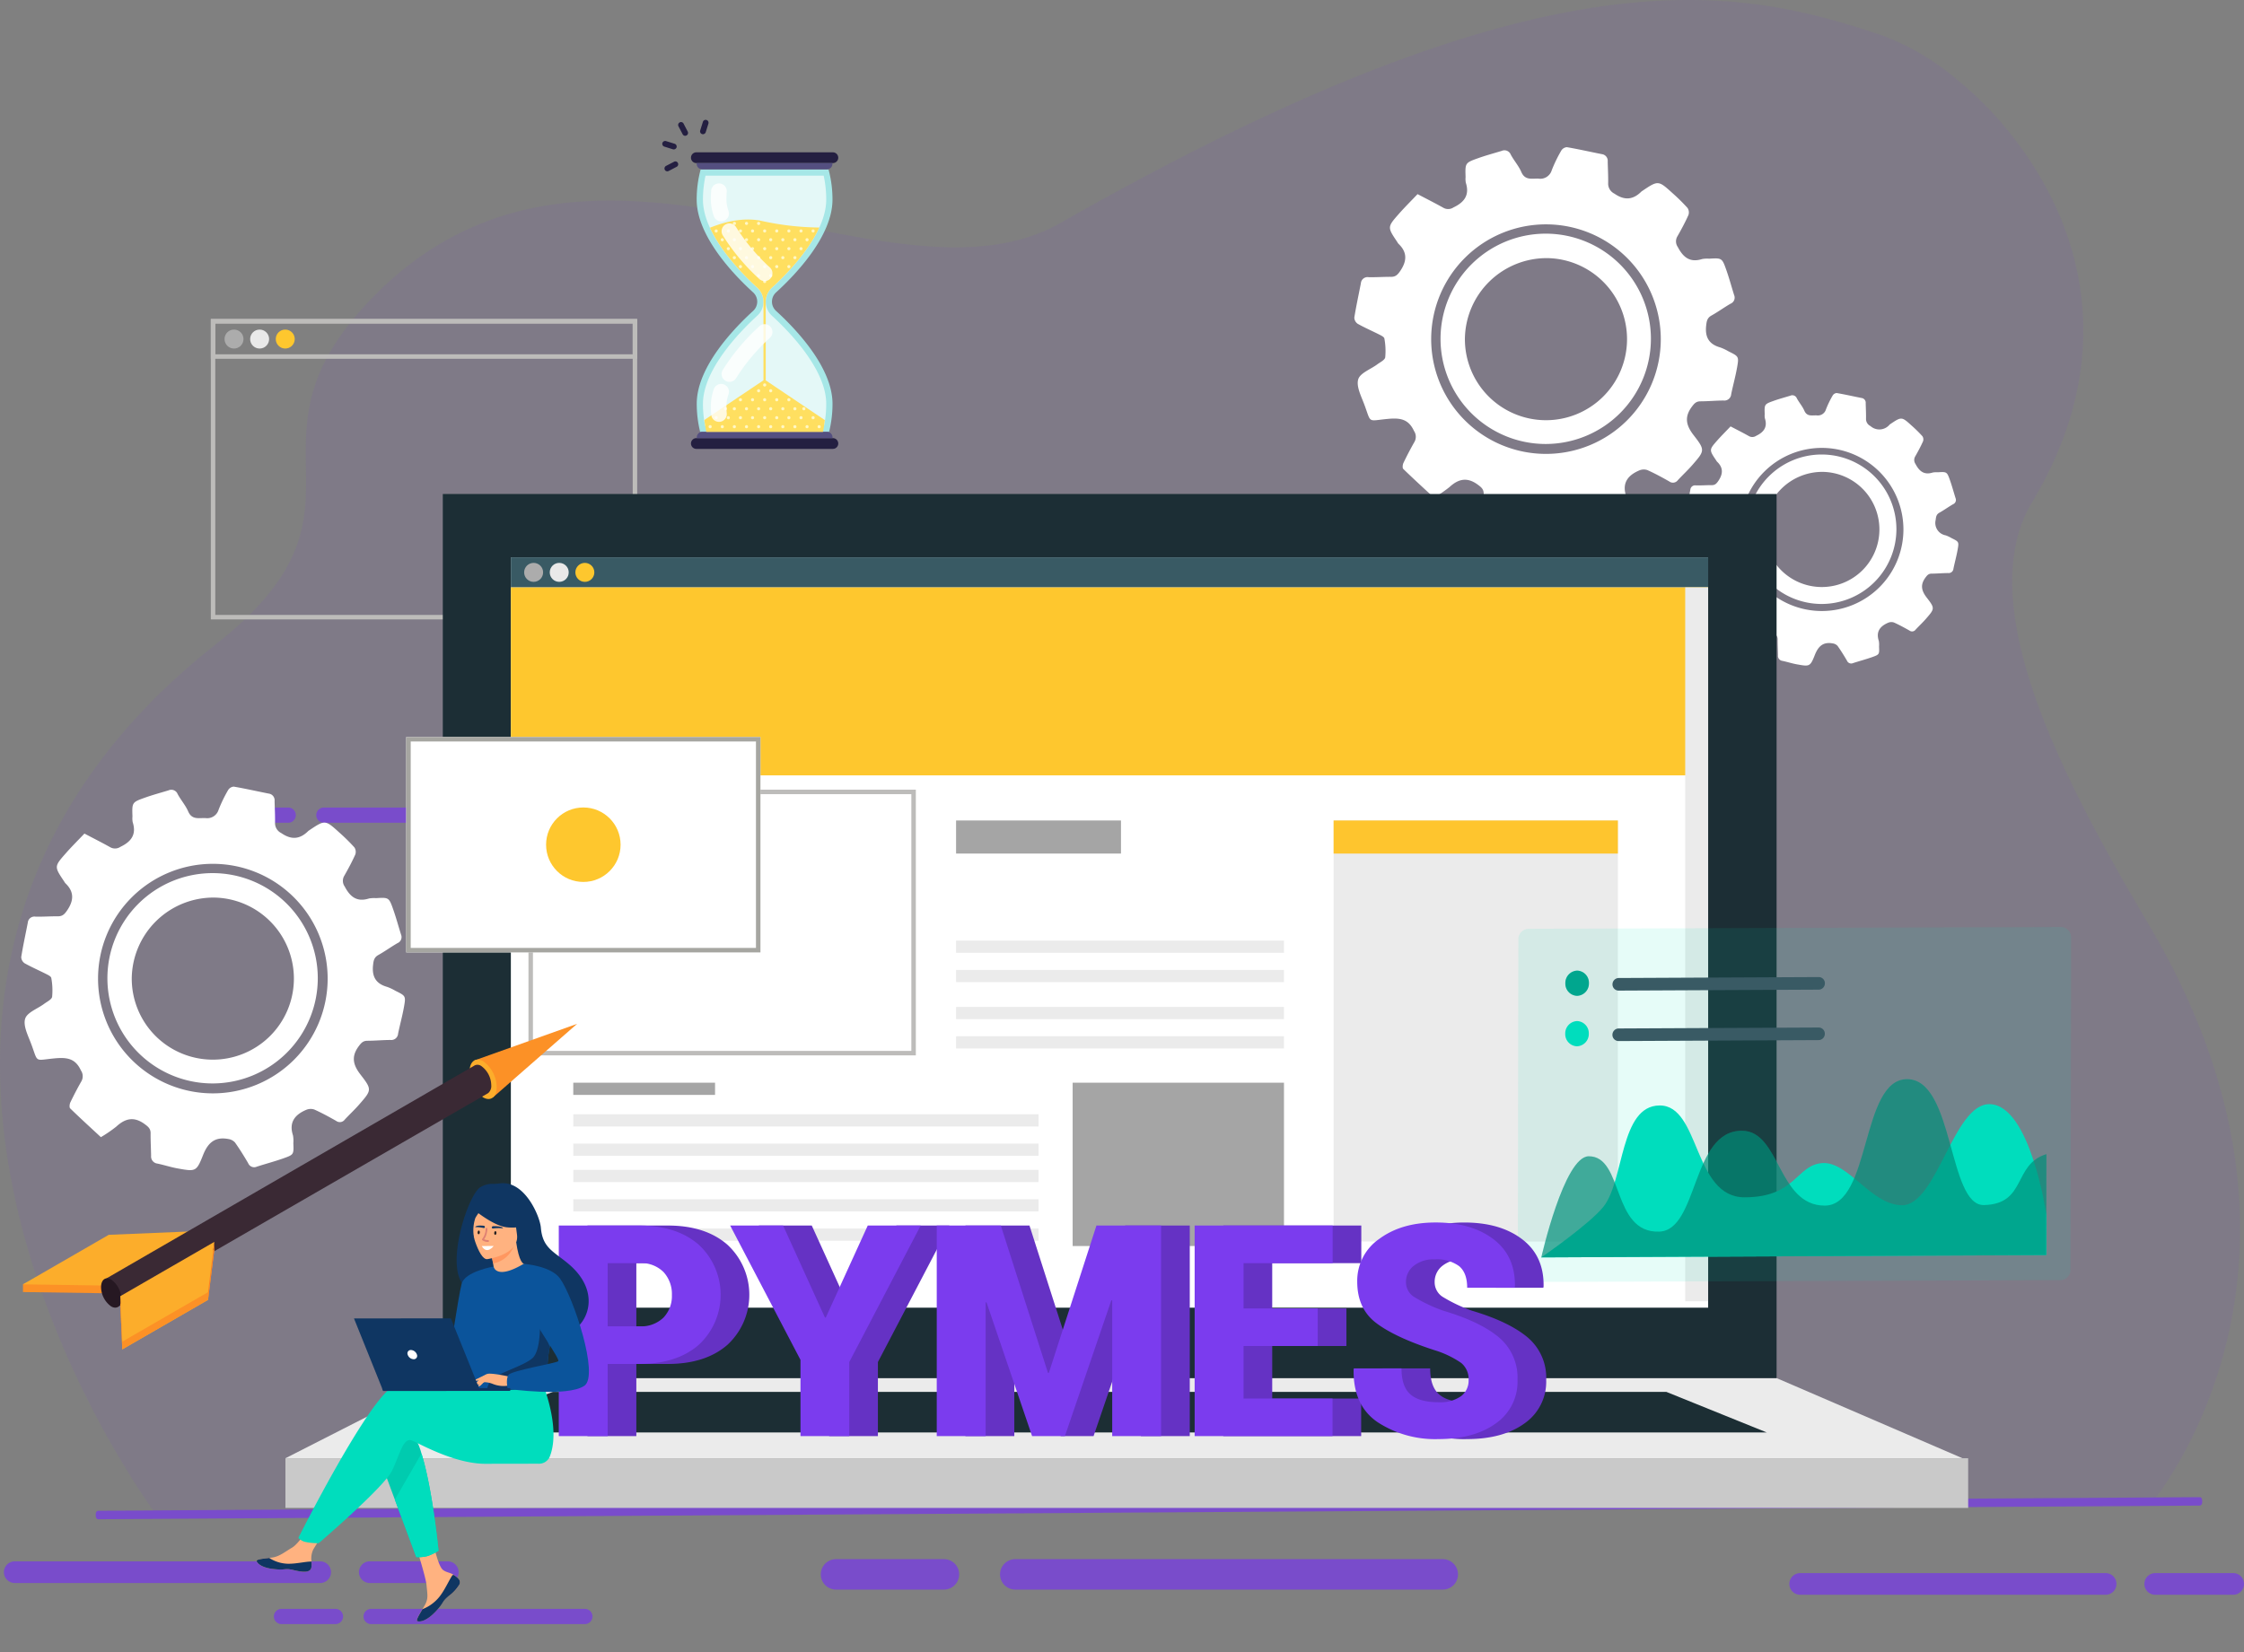 <svg xmlns="http://www.w3.org/2000/svg" width="501" height="369" viewBox="0 0 501 369">
  <rect x="0" y="0" width="501" height="369" fill="#808080" stroke="none"/>
  <g id="Grupo_56332" data-name="Grupo 56332" transform="translate(-907 -400)">
    <rect id="Rectángulo_5700" data-name="Rectángulo 5700" width="501" height="369" transform="translate(907 400)" fill="none"/>
    <g id="Grupo_56331" data-name="Grupo 56331" transform="translate(877.815 375.246)">
      <g id="Grupo_56287" data-name="Grupo 56287" transform="translate(30.064 171.025)">
        <g id="Grupo_56280" data-name="Grupo 56280" transform="translate(175.199 0)">
          <path id="Trazado_104956" data-name="Trazado 104956" d="M428.091,227.739H332.652a3.4,3.4,0,1,0,0,6.8h95.439a3.4,3.4,0,1,0,0-6.8Z" transform="translate(-289.052 -227.739)" fill="#794ccb"/>
          <path id="Trazado_104957" data-name="Trazado 104957" d="M301.2,227.739h-24.09a3.4,3.4,0,1,0,0,6.8H301.2a3.4,3.4,0,1,0,0-6.8Z" transform="translate(-273.535 -227.739)" fill="#794ccb"/>
        </g>
        <g id="Grupo_56281" data-name="Grupo 56281" transform="translate(182.194 201.928)">
          <path id="Trazado_104958" data-name="Trazado 104958" d="M437.8,507.961H342.359a3.4,3.4,0,1,0,0,6.8H437.8a3.4,3.4,0,1,0,0-6.8Z" transform="translate(-298.76 -507.961)" fill="#794ccb"/>
          <path id="Trazado_104959" data-name="Trazado 104959" d="M310.912,507.961H286.821a3.4,3.4,0,1,0,0,6.8h24.091a3.4,3.4,0,1,0,0-6.8Z" transform="translate(-283.242 -507.961)" fill="#794ccb"/>
        </g>
        <g id="Grupo_56282" data-name="Grupo 56282" transform="translate(0 202.424)">
          <path id="Trazado_104960" data-name="Trazado 104960" d="M32.947,513.481h67.932a2.419,2.419,0,1,0,0-4.831H32.947a2.419,2.419,0,1,0,0,4.831Z" transform="translate(-30.405 -508.65)" fill="#794ccb"/>
          <path id="Trazado_104961" data-name="Trazado 104961" d="M142.95,513.481H160.1a2.419,2.419,0,1,0,0-4.831H142.95a2.419,2.419,0,1,0,0,4.831Z" transform="translate(-61.14 -508.65)" fill="#794ccb"/>
        </g>
        <g id="Grupo_56283" data-name="Grupo 56283" transform="translate(398.621 205.049)">
          <path id="Trazado_104962" data-name="Trazado 104962" d="M586.128,517.124h67.931a2.419,2.419,0,1,0,0-4.831H586.128a2.419,2.419,0,1,0,0,4.831Z" transform="translate(-583.585 -512.293)" fill="#794ccb"/>
          <path id="Trazado_104963" data-name="Trazado 104963" d="M696.13,517.124h17.147a2.419,2.419,0,1,0,0-4.831H696.13a2.419,2.419,0,1,0,0,4.831Z" transform="translate(-614.32 -512.293)" fill="#794ccb"/>
        </g>
        <g id="Grupo_56285" data-name="Grupo 56285" transform="translate(49.629 34.071)">
          <g id="Grupo_56284" data-name="Grupo 56284" transform="translate(0)">
            <path id="Trazado_104964" data-name="Trazado 104964" d="M176.555,275.021h-47.72a1.7,1.7,0,1,0,0,3.4h47.72a1.7,1.7,0,1,0,0-3.4Z" transform="translate(-107.036 -275.021)" fill="#794ccb"/>
            <path id="Trazado_104965" data-name="Trazado 104965" d="M113.116,275.021H101.066a1.7,1.7,0,1,0,0,3.4h12.051a1.7,1.7,0,1,0,0-3.4Z" transform="translate(-99.277 -275.021)" fill="#794ccb"/>
          </g>
        </g>
        <g id="Grupo_56286" data-name="Grupo 56286" transform="translate(60.172 213.031)">
          <path id="Trazado_104966" data-name="Trazado 104966" d="M191.2,523.369H143.48a1.7,1.7,0,1,0,0,3.4H191.2a1.7,1.7,0,1,0,0-3.4Z" transform="translate(-121.671 -523.369)" fill="#794ccb"/>
          <path id="Trazado_104967" data-name="Trazado 104967" d="M127.747,523.369H115.7a1.7,1.7,0,1,0,0,3.4h12.051a1.7,1.7,0,1,0,0-3.4Z" transform="translate(-113.908 -523.369)" fill="#794ccb"/>
        </g>
      </g>
      <g id="Grupo_56288" data-name="Grupo 56288" transform="translate(29.185 24.754)">
        <path id="Trazado_104968" data-name="Trazado 104968" d="M509.9,360.1l-8.552.051c-6.026.039-14.568.091-25.119.168q-3.743.039-7.811.051c-3.855.026-7.933.052-12.194.078l-13.462.09c-125.51.825-379.088,2.4-379.28,1.779l-.041-.1a.489.489,0,0,1-.04-.142c-.162-.4-85.51-115.1,14-193.453,38.935-30.654,3.084-44.6,34.858-77.307,48.785-50.21,114.98,5.3,153.692-16.771C375.258,12.231,417.328,21.9,449.385,32.663a55.568,55.568,0,0,1,16.273,9.487,80.7,80.7,0,0,1,22.876,29.623c7.893,17.867,9.181,40.439-5.661,65.137-.294.49-.578.993-.842,1.5-7.568,14.541-2.2,35.192,7.04,55.7,5.915,13.136,13.421,26.22,20.127,37.6C553.825,307.47,510.295,359.111,509.9,360.1Z" transform="translate(-29.185 -24.754)" fill="#794ccb" opacity="0.1" style="isolation: isolate"/>
        <path id="Trazado_104969" data-name="Trazado 104969" d="M529.141,489.486v.374c0,.412-.233.773-.558.773l-116.289.748-14.781.116L59.4,493.689c-.295,0-.558-.335-.558-.786v-.335c0-.452.233-.774.558-.774l107.869-.709,23.505-.154,47.731-.3,27.441-.18,37.759-.258,23.515-.142,63.09-.412,28.446-.181,109.816-.709C528.9,488.713,529.141,489.074,529.141,489.486Z" transform="translate(-37.471 -154.394)" fill="#794ccb"/>
      </g>
      <g id="Grupo_56289" data-name="Grupo 56289" transform="translate(76.75 96.499)">
        <rect id="Rectángulo_5858" data-name="Rectángulo 5858" width="94.195" height="66.086" transform="translate(0 0)" fill="none" stroke="#bdbcba" stroke-miterlimit="10" stroke-width="1"/>
        <rect id="Rectángulo_5859" data-name="Rectángulo 5859" width="94.195" height="7.88" transform="translate(0 0)" fill="none" stroke="#bdbcba" stroke-miterlimit="10" stroke-width="1"/>
        <circle id="Elipse_4548" data-name="Elipse 4548" cx="2.118" cy="2.118" r="2.118" transform="translate(2.564 1.859)" fill="#acacac"/>
        <circle id="Elipse_4549" data-name="Elipse 4549" cx="2.118" cy="2.118" r="2.118" transform="translate(8.283 1.859)" fill="#e9e9e9"/>
        <circle id="Elipse_4550" data-name="Elipse 4550" cx="2.118" cy="2.118" r="2.118" transform="translate(14.002 1.859)" fill="#fec72e"/>
      </g>
      <g id="Grupo_56290" data-name="Grupo 56290" transform="translate(33.915 200.421)">
        <path id="Trazado_104970" data-name="Trazado 104970" d="M49.871,279.026c2.062,1.085,3.928,2.023,5.748,3.042a2.142,2.142,0,0,0,2.276-.076c2.443-1.167,3.632-2.774,2.745-5.53a4.716,4.716,0,0,1-.049-1.249c-.1-3.137-.117-3.174,2.809-4.216,1.717-.612,3.484-1.087,5.231-1.617a1.516,1.516,0,0,1,2.046.817c.715,1.332,1.76,2.5,2.355,3.878.834,1.923,2.341,1.445,3.818,1.487a2.662,2.662,0,0,0,2.982-1.885,31.786,31.786,0,0,1,2.116-4.364,1.631,1.631,0,0,1,1.252-.774c2.616.45,5.208,1.04,7.813,1.558a1.5,1.5,0,0,1,1.311,1.652c.034,1.62.133,3.241.1,4.858a2.478,2.478,0,0,0,1.4,2.312c2.25,1.559,4.163,1.4,6.038-.487a.811.811,0,0,1,.129-.088c3.6-2.42,3.615-2.431,6.808.468a42,42,0,0,1,3.344,3.3,1.806,1.806,0,0,1,.2,1.589c-.725,1.616-1.566,3.185-2.445,4.726a2.187,2.187,0,0,0,.079,2.419c1.2,2.3,2.728,3.536,5.428,2.674a6.6,6.6,0,0,1,1.561-.076c2.853-.169,2.891-.185,3.868,2.594.638,1.819,1.139,3.685,1.717,5.526a1.461,1.461,0,0,1-.792,1.933c-1.447.833-2.8,1.827-4.26,2.641-.96.535-1.077,1.243-1.19,2.267-.285,2.586.646,4.16,3.154,4.863a11.05,11.05,0,0,1,1.838.869c2.287,1.135,2.347,1.147,1.911,3.606-.355,2-.9,3.963-1.313,5.954a1.522,1.522,0,0,1-1.691,1.422c-1.723.006-3.444.175-5.167.179-.968,0-1.381.48-1.934,1.225-1.714,2.315-1.265,4.181.42,6.353,2.587,3.334,2.47,3.455-.3,6.638-1.027,1.182-2.183,2.249-3.246,3.4a1.363,1.363,0,0,1-1.93.264c-1.59-.9-3.2-1.78-4.863-2.525a2.544,2.544,0,0,0-1.822.08c-2.514,1.071-3.886,2.78-2.934,5.7a6.6,6.6,0,0,1,.079,1.717c.1,2.521.125,2.575-2.2,3.4-1.964.7-3.985,1.225-5.967,1.869a1.438,1.438,0,0,1-1.92-.791c-.927-1.575-1.889-3.135-2.947-4.623a2.485,2.485,0,0,0-1.482-.768c-3-.565-4.555.827-5.654,3.617-1.462,3.714-1.684,3.661-5.617,2.962-1.536-.274-3.032-.769-4.56-1.092a1.6,1.6,0,0,1-1.41-1.75c-.03-1.672-.127-3.344-.11-5.015.011-1.034-.539-1.472-1.326-2.052-2.352-1.732-4.316-1.307-6.328.553a30.066,30.066,0,0,1-3.446,2.364c-2.261-2.1-4.6-4.223-6.857-6.423-.224-.218-.142-.968.043-1.353q1.151-2.4,2.469-4.716a2.293,2.293,0,0,0-.118-2.413c-1.214-2.649-3.054-2.947-5.775-2.7-4.769.434-3.677,1.134-5.371-3.346-.677-1.792-1.78-3.942-1.3-5.5.435-1.41,2.771-2.223,4.249-3.328.648-.484,1.683-.971,1.773-1.572a15.119,15.119,0,0,0-.188-4.2c-.043-.323-.641-.632-1.04-.834-1.63-.827-3.313-1.555-4.905-2.446a1.739,1.739,0,0,1-.767-1.387c.411-2.569.97-5.115,1.466-7.671a1.492,1.492,0,0,1,1.741-1.356c1.67.036,3.344-.092,5.015-.081,1.025.007,1.492-.522,2.047-1.34,1.49-2.195,1.58-4.157-.417-6.049a2.175,2.175,0,0,1-.262-.389c-2.226-3.313-2.249-3.333.369-6.3C47.023,281.933,48.432,280.54,49.871,279.026Zm28.762,6.756a25.631,25.631,0,1,0,25.539,25.746A25.642,25.642,0,0,0,78.633,285.782Z" transform="translate(-35.749 -268.533)" fill="#fff"/>
        <path id="Trazado_104971" data-name="Trazado 104971" d="M85.912,342.32a23.485,23.485,0,1,1,23.522-23.595A23.516,23.516,0,0,1,85.912,342.32ZM67.9,318.812a18.1,18.1,0,1,0,18.481-18A18.258,18.258,0,0,0,67.9,318.812Z" transform="translate(-43.214 -276.026)" fill="#fff"/>
      </g>
      <g id="Grupo_56291" data-name="Grupo 56291" transform="translate(331.551 57.614)">
        <path id="Trazado_104972" data-name="Trazado 104972" d="M462.911,80.848c2.062,1.084,3.929,2.023,5.748,3.042a2.142,2.142,0,0,0,2.276-.076c2.443-1.167,3.632-2.774,2.745-5.53a4.748,4.748,0,0,1-.049-1.249c-.1-3.137-.117-3.174,2.809-4.216,1.718-.612,3.484-1.087,5.231-1.618a1.516,1.516,0,0,1,2.046.818c.715,1.332,1.76,2.5,2.355,3.878.834,1.924,2.341,1.446,3.818,1.487a2.66,2.66,0,0,0,2.982-1.884,31.736,31.736,0,0,1,2.116-4.364,1.63,1.63,0,0,1,1.252-.774c2.616.45,5.208,1.04,7.813,1.558a1.5,1.5,0,0,1,1.311,1.652c.034,1.619.133,3.24.1,4.858a2.477,2.477,0,0,0,1.4,2.312c2.25,1.56,4.163,1.4,6.038-.486a.745.745,0,0,1,.13-.088c3.6-2.42,3.614-2.431,6.808.468a42.119,42.119,0,0,1,3.344,3.3,1.8,1.8,0,0,1,.2,1.589c-.725,1.616-1.567,3.186-2.446,4.726a2.188,2.188,0,0,0,.079,2.42c1.2,2.3,2.728,3.536,5.428,2.674A6.6,6.6,0,0,1,528,95.266c2.853-.169,2.892-.185,3.868,2.594.639,1.818,1.139,3.685,1.717,5.526a1.46,1.46,0,0,1-.792,1.932c-1.447.834-2.8,1.828-4.26,2.642-.96.535-1.077,1.242-1.19,2.267-.285,2.586.646,4.16,3.154,4.863a11.167,11.167,0,0,1,1.838.869c2.288,1.136,2.347,1.148,1.911,3.607-.354,2-.9,3.963-1.313,5.953a1.522,1.522,0,0,1-1.691,1.423c-1.722.006-3.444.175-5.167.179-.969,0-1.381.479-1.934,1.225-1.714,2.314-1.265,4.181.421,6.353,2.586,3.333,2.47,3.455-.3,6.638-1.027,1.181-2.183,2.249-3.246,3.4a1.362,1.362,0,0,1-1.93.264c-1.59-.9-3.2-1.779-4.863-2.524a2.548,2.548,0,0,0-1.822.079c-2.514,1.072-3.886,2.781-2.934,5.7a6.591,6.591,0,0,1,.079,1.716c.1,2.521.125,2.575-2.2,3.4-1.964.695-3.985,1.224-5.967,1.869a1.438,1.438,0,0,1-1.92-.791c-.927-1.575-1.889-3.135-2.947-4.623a2.485,2.485,0,0,0-1.482-.768c-3-.566-4.555.827-5.654,3.617-1.462,3.714-1.683,3.661-5.617,2.961-1.536-.273-3.031-.769-4.56-1.091a1.6,1.6,0,0,1-1.41-1.75c-.03-1.672-.126-3.344-.11-5.015.01-1.034-.539-1.472-1.327-2.052-2.352-1.733-4.316-1.308-6.327.553a30.24,30.24,0,0,1-3.447,2.364c-2.261-2.1-4.6-4.223-6.857-6.424-.224-.218-.142-.967.042-1.353q1.151-2.4,2.469-4.717a2.292,2.292,0,0,0-.118-2.412c-1.214-2.649-3.053-2.948-5.775-2.7-4.769.433-3.677,1.134-5.371-3.346-.677-1.792-1.78-3.942-1.3-5.5.435-1.41,2.771-2.223,4.249-3.328.648-.484,1.683-.971,1.773-1.572a15.117,15.117,0,0,0-.188-4.2c-.043-.323-.641-.633-1.04-.835-1.63-.826-3.313-1.554-4.905-2.445a1.738,1.738,0,0,1-.767-1.387c.411-2.57.97-5.115,1.466-7.671A1.494,1.494,0,0,1,452,99.4c1.67.037,3.344-.092,5.015-.081,1.025.006,1.492-.522,2.047-1.339,1.49-2.195,1.58-4.157-.417-6.049a2.209,2.209,0,0,1-.262-.389c-2.226-3.313-2.249-3.333.369-6.3C460.063,83.755,461.472,82.361,462.911,80.848ZM491.673,87.6a25.631,25.631,0,1,0,25.54,25.747A25.643,25.643,0,0,0,491.673,87.6Z" transform="translate(-448.789 -70.355)" fill="#fff"/>
        <path id="Trazado_104973" data-name="Trazado 104973" d="M498.952,144.141a23.485,23.485,0,1,1,23.522-23.6A23.516,23.516,0,0,1,498.952,144.141Zm-18.008-23.507a18.1,18.1,0,1,0,18.481-18A18.258,18.258,0,0,0,480.944,120.634Z" transform="translate(-456.254 -77.848)" fill="#fff"/>
      </g>
      <g id="Grupo_56292" data-name="Grupo 56292" transform="translate(405.522 112.525)">
        <path id="Trazado_104974" data-name="Trazado 104974" d="M561.477,154.012c1.466.771,2.792,1.438,4.085,2.163a1.522,1.522,0,0,0,1.618-.054c1.736-.829,2.581-1.971,1.951-3.929a3.353,3.353,0,0,1-.035-.888c-.073-2.23-.083-2.255,2-3,1.221-.435,2.476-.772,3.717-1.149a1.078,1.078,0,0,1,1.454.581c.508.946,1.251,1.779,1.674,2.756.592,1.368,1.663,1.028,2.712,1.057a1.891,1.891,0,0,0,2.119-1.34,22.584,22.584,0,0,1,1.5-3.1,1.159,1.159,0,0,1,.889-.55c1.859.32,3.7.739,5.552,1.107a1.066,1.066,0,0,1,.932,1.174c.024,1.151.094,2.3.07,3.452a1.761,1.761,0,0,0,.995,1.644,2.971,2.971,0,0,0,4.29-.346.546.546,0,0,1,.092-.063c2.561-1.72,2.568-1.728,4.838.333a29.805,29.805,0,0,1,2.376,2.344,1.285,1.285,0,0,1,.143,1.129c-.515,1.149-1.113,2.263-1.738,3.358a1.555,1.555,0,0,0,.056,1.719c.852,1.633,1.939,2.513,3.857,1.9a4.653,4.653,0,0,1,1.109-.054c2.028-.12,2.055-.131,2.749,1.843.454,1.293.809,2.619,1.22,3.927a1.037,1.037,0,0,1-.563,1.373c-1.028.592-1.992,1.3-3.027,1.877-.682.381-.765.883-.845,1.611a2.811,2.811,0,0,0,2.241,3.456,7.9,7.9,0,0,1,1.306.618c1.626.807,1.668.816,1.358,2.562-.252,1.421-.639,2.817-.933,4.231a1.081,1.081,0,0,1-1.2,1.011c-1.224,0-2.448.125-3.672.128-.687,0-.981.341-1.373.87-1.219,1.644-.9,2.971.3,4.515,1.838,2.369,1.755,2.456-.21,4.718-.729.839-1.551,1.6-2.307,2.415a.968.968,0,0,1-1.371.188c-1.131-.638-2.273-1.265-3.457-1.794a1.8,1.8,0,0,0-1.295.056c-1.786.761-2.762,1.976-2.085,4.049a4.672,4.672,0,0,1,.056,1.22c.074,1.791.089,1.83-1.564,2.415-1.4.494-2.831.87-4.24,1.329a1.022,1.022,0,0,1-1.365-.562c-.658-1.12-1.342-2.228-2.094-3.285a1.768,1.768,0,0,0-1.054-.546c-2.13-.4-3.237.588-4.018,2.571-1.039,2.639-1.2,2.6-3.991,2.1-1.092-.194-2.155-.546-3.241-.775a1.134,1.134,0,0,1-1-1.243c-.021-1.188-.089-2.377-.078-3.564.007-.735-.383-1.046-.943-1.458-1.672-1.231-3.067-.93-4.5.393a21.25,21.25,0,0,1-2.449,1.68c-1.606-1.49-3.266-3-4.873-4.565-.159-.155-.1-.687.03-.961q.818-1.706,1.755-3.352a1.628,1.628,0,0,0-.084-1.714c-.863-1.883-2.17-2.1-4.1-1.92-3.389.308-2.614.806-3.817-2.377-.481-1.274-1.265-2.8-.923-3.909.309-1,1.969-1.58,3.019-2.364.461-.344,1.2-.69,1.26-1.118a10.781,10.781,0,0,0-.133-2.983c-.031-.229-.456-.45-.739-.593-1.159-.587-2.354-1.105-3.486-1.738a1.235,1.235,0,0,1-.546-.986c.292-1.826.689-3.635,1.041-5.451a1.061,1.061,0,0,1,1.237-.964c1.187.026,2.377-.065,3.564-.058.729,0,1.061-.371,1.455-.952,1.059-1.56,1.123-2.954-.3-4.3a1.583,1.583,0,0,1-.187-.276c-1.582-2.355-1.6-2.369.262-4.48C559.453,156.079,560.454,155.088,561.477,154.012Zm20.44,4.8a18.215,18.215,0,1,0,18.15,18.3A18.224,18.224,0,0,0,581.917,158.813Z" transform="translate(-551.441 -146.556)" fill="#fff"/>
        <path id="Trazado_104975" data-name="Trazado 104975" d="M587.089,198.993a16.69,16.69,0,1,1,16.716-16.768A16.712,16.712,0,0,1,587.089,198.993Zm-12.8-16.706a12.86,12.86,0,1,0,13.134-12.794A12.975,12.975,0,0,0,574.292,182.287Z" transform="translate(-556.745 -151.881)" fill="#fff"/>
      </g>
      <path id="Trazado_104976" data-name="Trazado 104976" d="M450.536,451.85l41.51,17.9H117.62l35.134-17.9Z" transform="translate(-24.709 -119.331)" fill="#ebebeb"/>
      <rect id="Rectángulo_5860" data-name="Rectángulo 5860" width="297.782" height="197.441" transform="translate(128.045 135.079)" fill="#1c2e35"/>
      <rect id="Rectángulo_5861" data-name="Rectángulo 5861" width="267.307" height="167.571" transform="translate(143.241 149.222)" fill="#fff"/>
      <rect id="Rectángulo_5862" data-name="Rectángulo 5862" width="267.307" height="6.716" transform="translate(143.241 149.222)" fill="#395a64"/>
      <rect id="Rectángulo_5863" data-name="Rectángulo 5863" width="210.555" height="7.724" transform="translate(179.844 164.333)" fill="#feffff"/>
      <rect id="Rectángulo_5864" data-name="Rectángulo 5864" width="267.307" height="41.977" transform="translate(143.241 155.938)" fill="#fec72e"/>
      <rect id="Rectángulo_5865" data-name="Rectángulo 5865" width="63.469" height="94.028" transform="translate(326.93 207.989)" fill="#ebebeb"/>
      <rect id="Rectángulo_5866" data-name="Rectángulo 5866" width="63.469" height="7.388" transform="translate(326.93 207.989)" fill="#fec52e"/>
      <rect id="Rectángulo_5867" data-name="Rectángulo 5867" width="36.818" height="7.388" transform="translate(242.641 207.989)" fill="#a5a5a5"/>
      <rect id="Rectángulo_5868" data-name="Rectángulo 5868" width="73.207" height="2.725" transform="translate(242.641 234.815)" fill="#ebebeb"/>
      <rect id="Rectángulo_5869" data-name="Rectángulo 5869" width="73.207" height="2.725" transform="translate(242.641 241.364)" fill="#ebebeb"/>
      <rect id="Rectángulo_5870" data-name="Rectángulo 5870" width="73.207" height="2.725" transform="translate(242.641 249.63)" fill="#ebebeb"/>
      <rect id="Rectángulo_5871" data-name="Rectángulo 5871" width="73.207" height="2.725" transform="translate(242.641 256.178)" fill="#ebebeb"/>
      <rect id="Rectángulo_5872" data-name="Rectángulo 5872" width="103.874" height="2.725" transform="translate(157.177 273.602)" fill="#ebebeb"/>
      <rect id="Rectángulo_5873" data-name="Rectángulo 5873" width="31.651" height="2.725" transform="translate(157.177 266.55)" fill="#a5a5a5"/>
      <rect id="Rectángulo_5874" data-name="Rectángulo 5874" width="103.874" height="2.725" transform="translate(157.177 280.15)" fill="#ebebeb"/>
      <rect id="Rectángulo_5875" data-name="Rectángulo 5875" width="103.874" height="2.725" transform="translate(157.177 286.027)" fill="#ebebeb"/>
      <rect id="Rectángulo_5876" data-name="Rectángulo 5876" width="103.874" height="2.725" transform="translate(157.177 292.575)" fill="#ebebeb"/>
      <rect id="Rectángulo_5877" data-name="Rectángulo 5877" width="103.874" height="2.725" transform="translate(157.177 299.124)" fill="#ebebeb"/>
      <rect id="Rectángulo_5878" data-name="Rectángulo 5878" width="47.182" height="36.474" transform="translate(268.667 266.55)" fill="#a5a5a5"/>
      <rect id="Rectángulo_5879" data-name="Rectángulo 5879" width="85.483" height="58.336" transform="translate(147.672 201.611)" fill="none" stroke="#bdbcba" stroke-miterlimit="10" stroke-width="1"/>
      <g id="Rectángulo_5880" data-name="Rectángulo 5880" transform="translate(119.88 189.347)" fill="#fff" stroke="#a6a6a1" stroke-miterlimit="10" stroke-width="1">
        <rect width="79.084" height="48.105" stroke="none"/>
        <rect x="0.5" y="0.5" width="78.084" height="47.105" fill="none"/>
      </g>
      <rect id="Rectángulo_5881" data-name="Rectángulo 5881" width="5.121" height="159.427" transform="translate(405.427 155.938)" fill="#ebebeb"/>
      <path id="Trazado_104977" data-name="Trazado 104977" d="M190.975,456.122H439.543l22.433,9.067h-295.6Z" transform="translate(-38.331 -120.525)" fill="#1c2e34"/>
      <g id="Grupo_56293" data-name="Grupo 56293" transform="translate(146.205 150.462)">
        <circle id="Elipse_4551" data-name="Elipse 4551" cx="2.118" cy="2.118" r="2.118" transform="translate(0 0)" fill="#acacac"/>
        <circle id="Elipse_4552" data-name="Elipse 4552" cx="2.118" cy="2.118" r="2.118" transform="translate(5.719 0)" fill="#e9e9e9"/>
        <circle id="Elipse_4553" data-name="Elipse 4553" cx="2.118" cy="2.118" r="2.118" transform="translate(11.437 0)" fill="#fec72e"/>
      </g>
      <rect id="Rectángulo_5882" data-name="Rectángulo 5882" width="375.694" height="11.096" transform="translate(92.911 350.419)" fill="#c9c9c9"/>
      <circle id="Elipse_4554" data-name="Elipse 4554" cx="8.316" cy="8.316" r="8.316" transform="translate(151.106 205.084)" fill="#fec72e"/>
      <g id="Grupo_56298" data-name="Grupo 56298" transform="translate(34.31 253.41)">
        <g id="Grupo_56294" data-name="Grupo 56294" transform="translate(99.712)">
          <path id="Trazado_104978" data-name="Trazado 104978" d="M180.332,358.477l18.768-16.41-22.911,8.164Z" transform="translate(-175.095 -342.067)" fill="#fc9126"/>
          <path id="Trazado_104979" data-name="Trazado 104979" d="M180.725,359.292c0,2.229-1.355,3.253-3.027,2.289a7.25,7.25,0,0,1-3.027-5.784c0-2.23,1.355-3.254,3.027-2.289A7.25,7.25,0,0,1,180.725,359.292Z" transform="translate(-174.671 -345.162)" fill="#fcad2b"/>
        </g>
        <g id="Grupo_56295" data-name="Grupo 56295" transform="translate(0 46.306)">
          <path id="Trazado_104980" data-name="Trazado 104980" d="M74.888,408.718l-19.436.806L36.3,418.859v1.723l17.594.258Z" transform="translate(-36.298 -406.995)" fill="#fc9126"/>
          <path id="Trazado_104981" data-name="Trazado 104981" d="M74.888,406.327l-19.436.806L36.3,418.191l17.594.259Z" transform="translate(-36.298 -406.327)" fill="#fcad2b"/>
        </g>
        <g id="Grupo_56296" data-name="Grupo 56296" transform="translate(17.442 9.135)">
          <path id="Trazado_104982" data-name="Trazado 104982" d="M62.152,402.459,144.2,354.994a1.124,1.124,0,0,1,.249-.144h0a1.472,1.472,0,0,1,1.372.156,5.4,5.4,0,0,1,2.255,4.31,2.089,2.089,0,0,1-.684,1.757L64.64,408.849Z" transform="translate(-60.964 -354.744)" fill="#3a2934"/>
          <path id="Trazado_104983" data-name="Trazado 104983" d="M65.015,425.5c0,1.661-1.01,2.425-2.256,1.706A5.406,5.406,0,0,1,60.5,422.9c0-1.662,1.01-2.425,2.255-1.706A5.4,5.4,0,0,1,65.015,425.5Z" transform="translate(-60.503 -373.234)" fill="#261822"/>
        </g>
        <path id="Trazado_104984" data-name="Trazado 104984" d="M87.446,412.03l-1.4,11.222L66.9,434.31l-.447-10.158Z" transform="translate(-44.722 -361.615)" fill="#fcad2b"/>
        <g id="Grupo_56297" data-name="Grupo 56297" transform="translate(21.727 48.692)">
          <path id="Trazado_104985" data-name="Trazado 104985" d="M87.446,409.639l-1.4,11.222L66.9,431.919l-.447-10.157Z" transform="translate(-66.449 -409.639)" fill="#fcad2b"/>
          <path id="Trazado_104986" data-name="Trazado 104986" d="M67.07,436.27v1.723l19.154-11.058v-1.723Z" transform="translate(-66.623 -413.99)" fill="#fc9126"/>
          <path id="Trazado_104987" data-name="Trazado 104987" d="M95.046,409.639v1.723l-1.4,11.222V420.86Z" transform="translate(-74.05 -409.639)" fill="#fc7f23"/>
          <path id="Trazado_104988" data-name="Trazado 104988" d="M66.449,428.184v-1.723l.447,10.157v1.723Z" transform="translate(-66.449 -414.339)" fill="#fc7f23"/>
        </g>
      </g>
      <g id="Grupo_56302" data-name="Grupo 56302" transform="translate(368.053 231.781)">
        <path id="Trazado_104989" data-name="Trazado 104989" d="M499.564,314.862l-.12,74.06a2.315,2.315,0,0,0,2.237,2.4l118.923-.4a2.346,2.346,0,0,0,2.251-2.411l.12-74.06a2.315,2.315,0,0,0-2.238-2.4l-118.923.4A2.347,2.347,0,0,0,499.564,314.862Z" transform="translate(-499.444 -312.052)" fill="#00ddbd" opacity="0.1" style="isolation: isolate"/>
        <g id="Grupo_56299" data-name="Grupo 56299" transform="translate(5.248 33.98)">
          <path id="Trazado_104990" data-name="Trazado 104990" d="M506.727,401.171s10.763-7.393,13.893-11.336c4.649-5.861,3.623-22.525,12.507-22.591,9.1-.067,7.473,20.513,18.981,20.513s11.5-7.219,17.33-7.646,10.9,9.311,17.756,9.417c7.873.12,11.522-22.764,19.647-22.578,9.085.2,12.654,24.683,12.654,24.683l-.013,9.018Z" transform="translate(-506.727 -361.37)" fill="#00ddbd"/>
          <path id="Trazado_104991" data-name="Trazado 104991" d="M506.727,399.008s5.088-22.538,10.576-22.578c7.873-.067,5.075,17.209,15.771,16.823,8.739-.319,7.153-22.631,18.489-22.525,8.512.08,7.939,16.65,18.395,16.717s8.006-28.333,18.489-28.239,9.057,28.332,17.129,28.118c9.564-.253,6.407-9.1,13.92-11.375l-.04,22.538Z" transform="translate(-506.727 -359.207)" fill="#00ddbd" opacity="0.6" style="isolation: isolate"/>
          <path id="Trazado_104992" data-name="Trazado 104992" d="M506.727,399.008s5.088-22.538,10.576-22.578c7.873-.067,5.075,17.209,15.771,16.823,8.739-.319,7.153-22.631,18.489-22.525,8.512.08,7.939,16.65,18.395,16.717s8.006-28.333,18.489-28.239,9.057,28.332,17.129,28.118c9.564-.253,6.407-9.1,13.92-11.375l-.04,22.538Z" transform="translate(-506.727 -359.207)" opacity="0.25" style="isolation: isolate"/>
        </g>
        <g id="Grupo_56300" data-name="Grupo 56300" transform="translate(10.617 9.737)">
          <path id="Trazado_104993" data-name="Trazado 104993" d="M514.177,328.388a2.716,2.716,0,0,0,2.624,2.81,2.747,2.747,0,0,0,2.637-2.824,2.717,2.717,0,0,0-2.624-2.81A2.757,2.757,0,0,0,514.177,328.388Z" transform="translate(-514.177 -325.564)" fill="#00ddbd"/>
          <path id="Trazado_104994" data-name="Trazado 104994" d="M514.177,328.388a2.716,2.716,0,0,0,2.624,2.81,2.747,2.747,0,0,0,2.637-2.824,2.717,2.717,0,0,0-2.624-2.81A2.757,2.757,0,0,0,514.177,328.388Z" transform="translate(-514.177 -325.564)" opacity="0.25" style="isolation: isolate"/>
          <path id="Trazado_104995" data-name="Trazado 104995" d="M530.152,327.774l44.689-.213a1.373,1.373,0,0,1,1.358,1.4,1.4,1.4,0,0,1-1.372,1.412l-44.689.213a1.373,1.373,0,0,1-1.358-1.4A1.414,1.414,0,0,1,530.152,327.774Z" transform="translate(-518.257 -326.122)" fill="#395a64"/>
        </g>
        <g id="Grupo_56301" data-name="Grupo 56301" transform="translate(10.59 21.005)">
          <path id="Trazado_104996" data-name="Trazado 104996" d="M514.14,344.026a2.716,2.716,0,0,0,2.624,2.81,2.747,2.747,0,0,0,2.637-2.823,2.717,2.717,0,0,0-2.624-2.811A2.756,2.756,0,0,0,514.14,344.026Z" transform="translate(-514.14 -341.202)" fill="#00ddbd"/>
          <path id="Trazado_104997" data-name="Trazado 104997" d="M530.133,343.412l44.689-.213a1.373,1.373,0,0,1,1.359,1.4,1.4,1.4,0,0,1-1.372,1.412l-44.689.213a1.374,1.374,0,0,1-1.359-1.4A1.415,1.415,0,0,1,530.133,343.412Z" transform="translate(-518.225 -341.76)" fill="#395a64"/>
        </g>
      </g>
      <g id="Grupo_56322" data-name="Grupo 56322" transform="translate(177.045 51.517)">
        <path id="Trazado_104998" data-name="Trazado 104998" d="M245.049,129.587a26.2,26.2,0,0,0,.762,6.279H274.6a25.593,25.593,0,0,0,.762-6.279c0-8.176-8.288-16.8-12.608-20.733a2.79,2.79,0,0,1,0-4.12C267.069,100.8,275.357,92.177,275.357,84a25.631,25.631,0,0,0-.886-6.74H245.923a25.7,25.7,0,0,0-.886,6.74c0,8.176,8.288,16.8,12.608,20.733a2.79,2.79,0,0,1,0,4.12C253.325,112.786,245.049,121.4,245.049,129.587Z" transform="translate(-237.354 -66.188)" fill="#a6e7e7"/>
        <path id="Trazado_104999" data-name="Trazado 104999" d="M273.927,79.184a24.609,24.609,0,0,1,.574,5.355c0,7.789-8.5,16.377-12.145,19.71a4.17,4.17,0,0,0-1.36,3.1,4.236,4.236,0,0,0,1.36,3.1c3.658,3.333,12.145,11.908,12.145,19.71a24.569,24.569,0,0,1-.486,4.893h-26.55a24.516,24.516,0,0,1-.487-4.893c0-7.789,8.5-16.377,12.145-19.71a4.167,4.167,0,0,0,1.361-3.1,4.233,4.233,0,0,0-1.361-3.1c-3.657-3.333-12.145-11.908-12.145-19.71a25.388,25.388,0,0,1,.574-5.355h26.375" transform="translate(-237.896 -66.725)" fill="#e4f8f7"/>
        <path id="Trazado_105000" data-name="Trazado 105000" d="M274.95,71.961H244.468a1.2,1.2,0,0,0-1.2,1.2h0a1.2,1.2,0,0,0,1.2,1.2H274.95a1.2,1.2,0,0,0,1.2-1.2h0A1.207,1.207,0,0,0,274.95,71.961Z" transform="translate(-236.86 -64.707)" fill="#241f41"/>
        <path id="Trazado_105001" data-name="Trazado 105001" d="M275.357,75.3h-30.32v.162a1.23,1.23,0,0,0,1.236,1.236h27.835a1.23,1.23,0,0,0,1.236-1.236V75.3Z" transform="translate(-237.354 -65.641)" fill="#544f80"/>
        <path id="Trazado_105002" data-name="Trazado 105002" d="M244.468,162.943H274.95a1.2,1.2,0,0,0,1.2-1.2h0a1.2,1.2,0,0,0-1.2-1.2H244.468a1.2,1.2,0,0,0-1.2,1.2h0A1.2,1.2,0,0,0,244.468,162.943Z" transform="translate(-236.86 -89.458)" fill="#241f41"/>
        <path id="Trazado_105003" data-name="Trazado 105003" d="M245.054,159.987h30.32v-.162a1.23,1.23,0,0,0-1.236-1.236H246.3a1.23,1.23,0,0,0-1.236,1.236v.162Z" transform="translate(-237.359 -88.911)" fill="#544f80"/>
        <path id="Trazado_105004" data-name="Trazado 105004" d="M261.116,128.71V111.135h0a4.233,4.233,0,0,1,1.361-3.1c2.684-2.446,7.976-7.727,10.6-13.456a62.719,62.719,0,0,1-12.982-1.5c-4.181-.861-8.512.362-11.434,1.548,2.634,5.7,7.9,10.972,10.585,13.406a4.165,4.165,0,0,1,1.361,3.1V128.7L247.41,137.56c.138,1,.3,1.972.437,2.659H273.9c.137-.687.287-1.635.411-2.634Z" transform="translate(-238.017 -70.528)" fill="#ffdf60"/>
        <g id="Grupo_56309" data-name="Grupo 56309" transform="translate(10.341 58.856)">
          <g id="Grupo_56303" data-name="Grupo 56303" transform="translate(0 9.324)">
            <circle id="Elipse_4555" data-name="Elipse 4555" cx="0.35" cy="0.35" r="0.35" fill="#fff7c5"/>
            <circle id="Elipse_4556" data-name="Elipse 4556" cx="0.35" cy="0.35" r="0.35" transform="translate(2.709)" fill="#fff7c5"/>
            <circle id="Elipse_4557" data-name="Elipse 4557" cx="0.35" cy="0.35" r="0.35" transform="translate(5.405)" fill="#fff7c5"/>
            <circle id="Elipse_4558" data-name="Elipse 4558" cx="0.35" cy="0.35" r="0.35" transform="translate(8.114)" fill="#fff7c5"/>
            <circle id="Elipse_4559" data-name="Elipse 4559" cx="0.35" cy="0.35" r="0.35" transform="translate(10.822)" fill="#fff7c5"/>
            <circle id="Elipse_4560" data-name="Elipse 4560" cx="0.35" cy="0.35" r="0.35" transform="translate(13.518)" fill="#fff7c5"/>
            <circle id="Elipse_4561" data-name="Elipse 4561" cx="0.35" cy="0.35" r="0.35" transform="translate(16.227)" fill="#fff7c5"/>
            <circle id="Elipse_4562" data-name="Elipse 4562" cx="0.35" cy="0.35" r="0.35" transform="translate(18.923)" fill="#fff7c5"/>
            <circle id="Elipse_4563" data-name="Elipse 4563" cx="0.35" cy="0.35" r="0.35" transform="translate(21.632)" fill="#fff7c5"/>
            <circle id="Elipse_4564" data-name="Elipse 4564" cx="0.35" cy="0.35" r="0.35" transform="translate(24.328)" fill="#fff7c5"/>
          </g>
          <g id="Grupo_56304" data-name="Grupo 56304" transform="translate(1.348 7.315)">
            <circle id="Elipse_4565" data-name="Elipse 4565" cx="0.35" cy="0.35" r="0.35" fill="#fff7c5"/>
            <circle id="Elipse_4566" data-name="Elipse 4566" cx="0.35" cy="0.35" r="0.35" transform="translate(2.709)" fill="#fff7c5"/>
            <circle id="Elipse_4567" data-name="Elipse 4567" cx="0.35" cy="0.35" r="0.35" transform="translate(5.417)" fill="#fff7c5"/>
            <circle id="Elipse_4568" data-name="Elipse 4568" cx="0.35" cy="0.35" r="0.35" transform="translate(8.114)" fill="#fff7c5"/>
            <circle id="Elipse_4569" data-name="Elipse 4569" cx="0.35" cy="0.35" r="0.35" transform="translate(10.822)" fill="#fff7c5"/>
            <circle id="Elipse_4570" data-name="Elipse 4570" cx="0.35" cy="0.35" r="0.35" transform="translate(13.518)" fill="#fff7c5"/>
            <circle id="Elipse_4571" data-name="Elipse 4571" cx="0.35" cy="0.35" r="0.35" transform="translate(16.227)" fill="#fff7c5"/>
            <circle id="Elipse_4572" data-name="Elipse 4572" cx="0.35" cy="0.35" r="0.35" transform="translate(18.936)" fill="#fff7c5"/>
            <circle id="Elipse_4573" data-name="Elipse 4573" cx="0.35" cy="0.35" r="0.35" transform="translate(21.632)" fill="#fff7c5"/>
          </g>
          <g id="Grupo_56305" data-name="Grupo 56305" transform="translate(3.408 5.317)">
            <circle id="Elipse_4574" data-name="Elipse 4574" cx="0.35" cy="0.35" r="0.35" fill="#fff7c5"/>
            <circle id="Elipse_4575" data-name="Elipse 4575" cx="0.35" cy="0.35" r="0.35" transform="translate(1.997)" fill="#fff7c5"/>
            <circle id="Elipse_4576" data-name="Elipse 4576" cx="0.35" cy="0.35" r="0.35" transform="translate(4.706)" fill="#fff7c5"/>
            <circle id="Elipse_4577" data-name="Elipse 4577" cx="0.35" cy="0.35" r="0.35" transform="translate(7.414)" fill="#fff7c5"/>
            <circle id="Elipse_4578" data-name="Elipse 4578" cx="0.35" cy="0.35" r="0.35" transform="translate(10.111)" fill="#fff7c5"/>
            <circle id="Elipse_4579" data-name="Elipse 4579" cx="0.35" cy="0.35" r="0.35" transform="translate(12.819)" fill="#fff7c5"/>
            <circle id="Elipse_4580" data-name="Elipse 4580" cx="0.35" cy="0.35" r="0.35" transform="translate(15.515)" fill="#fff7c5"/>
            <circle id="Elipse_4581" data-name="Elipse 4581" cx="0.35" cy="0.35" r="0.35" transform="translate(17.525)" fill="#fff7c5"/>
          </g>
          <g id="Grupo_56306" data-name="Grupo 56306" transform="translate(6.765 3.308)">
            <circle id="Elipse_4582" data-name="Elipse 4582" cx="0.35" cy="0.35" r="0.35" fill="#fff7c5"/>
            <circle id="Elipse_4583" data-name="Elipse 4583" cx="0.35" cy="0.35" r="0.35" transform="translate(2.696)" fill="#fff7c5"/>
            <circle id="Elipse_4584" data-name="Elipse 4584" cx="0.35" cy="0.35" r="0.35" transform="translate(5.405)" fill="#fff7c5"/>
            <circle id="Elipse_4585" data-name="Elipse 4585" cx="0.35" cy="0.35" r="0.35" transform="translate(8.101)" fill="#fff7c5"/>
            <circle id="Elipse_4586" data-name="Elipse 4586" cx="0.35" cy="0.35" r="0.35" transform="translate(10.81)" fill="#fff7c5"/>
          </g>
          <g id="Grupo_56307" data-name="Grupo 56307" transform="translate(10.822 1.298)">
            <path id="Trazado_105005" data-name="Trazado 105005" d="M264.095,145.372a.35.35,0,1,1-.35.349A.349.349,0,0,1,264.095,145.372Z" transform="translate(-263.745 -145.372)" fill="#fff7c5"/>
            <path id="Trazado_105006" data-name="Trazado 105006" d="M267.836,145.372a.35.35,0,1,1-.349.349A.349.349,0,0,1,267.836,145.372Z" transform="translate(-264.79 -145.372)" fill="#fff7c5"/>
          </g>
          <g id="Grupo_56308" data-name="Grupo 56308" transform="translate(12.17)">
            <circle id="Elipse_4587" data-name="Elipse 4587" cx="0.35" cy="0.35" r="0.35" fill="#fff7c5"/>
          </g>
        </g>
        <g id="Grupo_56318" data-name="Grupo 56318" transform="translate(11.69 22.781)">
          <g id="Grupo_56310" data-name="Grupo 56310" transform="translate(1.361 3.645)">
            <circle id="Elipse_4588" data-name="Elipse 4588" cx="0.35" cy="0.35" r="0.35" transform="translate(18.923)" fill="#fff7c5"/>
            <circle id="Elipse_4589" data-name="Elipse 4589" cx="0.35" cy="0.35" r="0.35" transform="translate(16.215)" fill="#fff7c5"/>
            <circle id="Elipse_4590" data-name="Elipse 4590" cx="0.35" cy="0.35" r="0.35" transform="translate(13.518)" fill="#fff7c5"/>
            <circle id="Elipse_4591" data-name="Elipse 4591" cx="0.35" cy="0.35" r="0.35" transform="translate(10.81)" fill="#fff7c5"/>
            <circle id="Elipse_4592" data-name="Elipse 4592" cx="0.35" cy="0.35" r="0.35" transform="translate(8.114)" fill="#fff7c5"/>
            <circle id="Elipse_4593" data-name="Elipse 4593" cx="0.35" cy="0.35" r="0.35" transform="translate(5.405)" fill="#fff7c5"/>
            <circle id="Elipse_4594" data-name="Elipse 4594" cx="0.35" cy="0.35" r="0.35" transform="translate(2.696)" fill="#fff7c5"/>
            <circle id="Elipse_4595" data-name="Elipse 4595" cx="0.35" cy="0.35" r="0.35" fill="#fff7c5"/>
          </g>
          <g id="Grupo_56311" data-name="Grupo 56311" transform="translate(4.07)">
            <path id="Trazado_105007" data-name="Trazado 105007" d="M263.745,93.859a.35.35,0,1,0,.35-.35A.341.341,0,0,0,263.745,93.859Z" transform="translate(-258.34 -93.509)" fill="#fff7c5"/>
            <path id="Trazado_105008" data-name="Trazado 105008" d="M259.986,93.859a.349.349,0,1,0,.35-.35A.349.349,0,0,0,259.986,93.859Z" transform="translate(-257.29 -93.509)" fill="#fff7c5"/>
            <path id="Trazado_105009" data-name="Trazado 105009" d="M256.245,93.859a.349.349,0,0,0,.35.35.342.342,0,0,0,.349-.35.349.349,0,0,0-.349-.35A.341.341,0,0,0,256.245,93.859Z" transform="translate(-256.245 -93.509)" fill="#fff7c5"/>
          </g>
          <g id="Grupo_56312" data-name="Grupo 56312" transform="translate(2.709 5.642)">
            <circle id="Elipse_4596" data-name="Elipse 4596" cx="0.35" cy="0.35" r="0.35" transform="translate(16.227)" fill="#fff7c5"/>
            <circle id="Elipse_4597" data-name="Elipse 4597" cx="0.35" cy="0.35" r="0.35" transform="translate(13.518)" fill="#fff7c5"/>
            <circle id="Elipse_4598" data-name="Elipse 4598" cx="0.35" cy="0.35" r="0.35" transform="translate(10.81)" fill="#fff7c5"/>
            <circle id="Elipse_4599" data-name="Elipse 4599" cx="0.35" cy="0.35" r="0.35" transform="translate(8.114)" fill="#fff7c5"/>
            <circle id="Elipse_4600" data-name="Elipse 4600" cx="0.35" cy="0.35" r="0.35" transform="translate(5.405)" fill="#fff7c5"/>
            <circle id="Elipse_4601" data-name="Elipse 4601" cx="0.35" cy="0.35" r="0.35" transform="translate(2.709)" fill="#fff7c5"/>
            <circle id="Elipse_4602" data-name="Elipse 4602" cx="0.35" cy="0.35" r="0.35" fill="#fff7c5"/>
          </g>
          <g id="Grupo_56313" data-name="Grupo 56313" transform="translate(0 1.685)">
            <circle id="Elipse_4603" data-name="Elipse 4603" cx="0.35" cy="0.35" r="0.35" transform="translate(21.632)" fill="#fff7c5"/>
            <circle id="Elipse_4604" data-name="Elipse 4604" cx="0.35" cy="0.35" r="0.35" transform="translate(18.936)" fill="#fff7c5"/>
            <circle id="Elipse_4605" data-name="Elipse 4605" cx="0.35" cy="0.35" r="0.35" transform="translate(16.227)" fill="#fff7c5"/>
            <circle id="Elipse_4606" data-name="Elipse 4606" cx="0.35" cy="0.35" r="0.35" transform="translate(13.518)" fill="#fff7c5"/>
            <circle id="Elipse_4607" data-name="Elipse 4607" cx="0.35" cy="0.35" r="0.35" transform="translate(10.822)" fill="#fff7c5"/>
            <circle id="Elipse_4608" data-name="Elipse 4608" cx="0.35" cy="0.35" r="0.35" transform="translate(8.114)" fill="#fff7c5"/>
            <circle id="Elipse_4609" data-name="Elipse 4609" cx="0.35" cy="0.35" r="0.35" transform="translate(5.417)" fill="#fff7c5"/>
            <circle id="Elipse_4610" data-name="Elipse 4610" cx="0.35" cy="0.35" r="0.35" transform="translate(2.709)" fill="#fff7c5"/>
            <circle id="Elipse_4611" data-name="Elipse 4611" cx="0.35" cy="0.35" r="0.35" fill="#fff7c5"/>
          </g>
          <g id="Grupo_56314" data-name="Grupo 56314" transform="translate(4.057 7.652)">
            <circle id="Elipse_4612" data-name="Elipse 4612" cx="0.35" cy="0.35" r="0.35" transform="translate(13.518)" fill="#fff7c5"/>
            <circle id="Elipse_4613" data-name="Elipse 4613" cx="0.35" cy="0.35" r="0.35" transform="translate(10.822)" fill="#fff7c5"/>
            <circle id="Elipse_4614" data-name="Elipse 4614" cx="0.35" cy="0.35" r="0.35" transform="translate(8.114)" fill="#fff7c5"/>
            <circle id="Elipse_4615" data-name="Elipse 4615" cx="0.35" cy="0.35" r="0.35" transform="translate(5.417)" fill="#fff7c5"/>
            <circle id="Elipse_4616" data-name="Elipse 4616" cx="0.35" cy="0.35" r="0.35" transform="translate(2.709)" fill="#fff7c5"/>
            <circle id="Elipse_4617" data-name="Elipse 4617" cx="0.35" cy="0.35" r="0.35" fill="#fff7c5"/>
          </g>
          <g id="Grupo_56315" data-name="Grupo 56315" transform="translate(5.417 9.649)">
            <circle id="Elipse_4618" data-name="Elipse 4618" cx="0.35" cy="0.35" r="0.35" transform="translate(10.81)" fill="#fff7c5"/>
            <circle id="Elipse_4619" data-name="Elipse 4619" cx="0.35" cy="0.35" r="0.35" transform="translate(8.101)" fill="#fff7c5"/>
            <circle id="Elipse_4620" data-name="Elipse 4620" cx="0.35" cy="0.35" r="0.35" transform="translate(5.405)" fill="#fff7c5"/>
            <circle id="Elipse_4621" data-name="Elipse 4621" cx="0.35" cy="0.35" r="0.35" transform="translate(2.696)" fill="#fff7c5"/>
            <circle id="Elipse_4622" data-name="Elipse 4622" cx="0.35" cy="0.35" r="0.35" fill="#fff7c5"/>
          </g>
          <g id="Grupo_56316" data-name="Grupo 56316" transform="translate(9.474 11.659)">
            <circle id="Elipse_4623" data-name="Elipse 4623" cx="0.35" cy="0.35" r="0.35" transform="translate(2.696)" fill="#fff7c5"/>
            <circle id="Elipse_4624" data-name="Elipse 4624" cx="0.35" cy="0.35" r="0.35" fill="#fff7c5"/>
          </g>
          <g id="Grupo_56317" data-name="Grupo 56317" transform="translate(10.822 12.969)">
            <circle id="Elipse_4625" data-name="Elipse 4625" cx="0.35" cy="0.35" r="0.35" fill="#fff7c5"/>
          </g>
        </g>
        <g id="Grupo_56319" data-name="Grupo 56319" transform="translate(10.841 14.199)" opacity="0.8">
          <path id="Trazado_105010" data-name="Trazado 105010" d="M253.377,87.785A8.439,8.439,0,0,1,252.9,85.2c0-.574.025-1.149.075-1.71a1.741,1.741,0,1,0-3.47-.3c-.063.661-.087,1.336-.087,2.01a11.951,11.951,0,0,0,.649,3.67,1.738,1.738,0,0,0,1.66,1.2,1.673,1.673,0,0,0,.549-.088A1.737,1.737,0,0,0,253.377,87.785Z" transform="translate(-249.42 -81.599)" fill="#fff"/>
          <path id="Trazado_105011" data-name="Trazado 105011" d="M263.56,103.843a43.821,43.821,0,0,1-7.552-9,1.747,1.747,0,0,0-3,1.8,46.99,46.99,0,0,0,8.164,9.761,1.751,1.751,0,0,0,2.472-.075A1.78,1.78,0,0,0,263.56,103.843Z" transform="translate(-250.354 -85.062)" fill="#fff"/>
        </g>
        <g id="Grupo_56320" data-name="Grupo 56320" transform="translate(10.841 45.637)" opacity="0.8">
          <path id="Trazado_105012" data-name="Trazado 105012" d="M253.377,146.028a8.435,8.435,0,0,0-.475,2.583c0,.574.025,1.149.075,1.711a1.741,1.741,0,1,1-3.47.3c-.063-.661-.087-1.335-.087-2.01a11.943,11.943,0,0,1,.649-3.669,1.738,1.738,0,0,1,1.66-1.2,1.692,1.692,0,0,1,.549.087A1.738,1.738,0,0,1,253.377,146.028Z" transform="translate(-249.42 -130.4)" fill="#fff"/>
          <path id="Trazado_105013" data-name="Trazado 105013" d="M263.56,128.26a43.817,43.817,0,0,0-7.552,9,1.747,1.747,0,0,1-3-1.8,47.008,47.008,0,0,1,8.164-9.761,1.751,1.751,0,0,1,2.472.075A1.78,1.78,0,0,1,263.56,128.26Z" transform="translate(-250.354 -125.226)" fill="#fff"/>
        </g>
        <g id="Grupo_56321" data-name="Grupo 56321" transform="translate(0)">
          <path id="Trazado_105014" data-name="Trazado 105014" d="M247.027,61.971a.622.622,0,0,0-.312.375l-.6,1.923a.651.651,0,0,0,.424.811.661.661,0,0,0,.811-.424l.6-1.923a.371.371,0,0,0,.024-.112.762.762,0,0,0-.062-.374.622.622,0,0,0-.375-.312A.611.611,0,0,0,247.027,61.971Z" transform="translate(-237.647 -61.894)" fill="#241f41"/>
          <path id="Trazado_105015" data-name="Trazado 105015" d="M234.407,68.893a.65.65,0,0,0,.424.811l1.922.6a.661.661,0,0,0,.811-.424.352.352,0,0,0,.025-.112.662.662,0,0,0-.45-.7l-1.922-.6A.66.66,0,0,0,234.407,68.893Z" transform="translate(-234.375 -63.724)" fill="#241f41"/>
          <path id="Trazado_105016" data-name="Trazado 105016" d="M235.41,75.781a.652.652,0,0,0-.275.873.622.622,0,0,0,.375.312.6.6,0,0,0,.487-.05l1.785-.936a.621.621,0,0,0,.337-.487.645.645,0,0,0-.063-.374.625.625,0,0,0-.375-.313.6.6,0,0,0-.486.05Z" transform="translate(-234.568 -65.494)" fill="#241f41"/>
          <path id="Trazado_105017" data-name="Trazado 105017" d="M240.5,62.925h0a.62.62,0,0,0-.375-.312.606.606,0,0,0-.486.05.642.642,0,0,0-.275.862l.936,1.785a.624.624,0,0,0,.375.312.6.6,0,0,0,.486-.05.618.618,0,0,0,.337-.486.648.648,0,0,0-.063-.375Z" transform="translate(-235.749 -62.087)" fill="#241f41"/>
        </g>
      </g>
      <g id="Grupo_56325" data-name="Grupo 56325" transform="translate(153.939 297.772)">
        <g id="Grupo_56323" data-name="Grupo 56323" transform="translate(6.4)">
          <path id="Trazado_105018" data-name="Trazado 105018" d="M222.107,435.477v16.115H211.191V404.571h17.956q8.363,0,13.273,4.263a15.227,15.227,0,0,1,0,22.4q-4.909,4.247-13.273,4.247Zm0-8.4h7.04a7.167,7.167,0,0,0,5.425-1.954,6.959,6.959,0,0,0,1.873-5.022,7.254,7.254,0,0,0-1.857-5.135,7.06,7.06,0,0,0-5.441-2h-7.04Z" transform="translate(-211.191 -403.893)" fill="#6532c4"/>
          <path id="Trazado_105019" data-name="Trazado 105019" d="M285.451,425.11h.194l9.366-20.539H306.83l-15.953,30.486v16.535H279.993V434.573l-15.7-30h11.82Z" transform="translate(-226.029 -403.893)" fill="#6532c4"/>
          <path id="Trazado_105020" data-name="Trazado 105020" d="M353.13,437.479h.194l10.625-32.908h14.436v47.021H367.469V421.3l-.194-.033-10.367,30.325h-7.331L339.406,421.72l-.194.032v29.84H328.3V404.571H342.6Z" transform="translate(-243.91 -403.893)" fill="#6532c4"/>
          <path id="Trazado_105021" data-name="Trazado 105021" d="M435.686,431.472H419.119V443.2H438.98v8.4H408.2V404.571h30.809v8.4H419.119v10.108h16.567Z" transform="translate(-266.236 -403.893)" fill="#6532c4"/>
          <path id="Trazado_105022" data-name="Trazado 105022" d="M483.128,438.864a4.689,4.689,0,0,0-1.647-3.86,21.385,21.385,0,0,0-5.974-2.858q-8.752-2.842-13-6.055t-4.247-9.252a11.347,11.347,0,0,1,4.941-9.56q4.942-3.649,12.563-3.649,8.041,0,12.95,3.763T493.463,418l-.065.194H482.806q0-3.326-1.809-4.828a8.4,8.4,0,0,0-5.458-1.5,7,7,0,0,0-4.682,1.454,4.522,4.522,0,0,0-1.711,3.584,3.86,3.86,0,0,0,1.76,3.31,34.307,34.307,0,0,0,6.572,3.117q8.171,2.421,12.369,5.909a11.767,11.767,0,0,1,4.2,9.56,11.311,11.311,0,0,1-4.845,9.7q-4.844,3.5-12.853,3.5a23.485,23.485,0,0,1-13.515-3.762q-5.539-3.762-5.377-11.836l.065-.194h10.625q0,4.1,2.018,5.829t6.184,1.728a8.027,8.027,0,0,0,5.1-1.356A4.347,4.347,0,0,0,483.128,438.864Z" transform="translate(-279.996 -403.63)" fill="#6532c4"/>
        </g>
        <g id="Grupo_56324" data-name="Grupo 56324">
          <path id="Trazado_105023" data-name="Trazado 105023" d="M213.226,435.477v16.115H202.31V404.571h17.956q8.363,0,13.273,4.263a15.227,15.227,0,0,1,0,22.4q-4.909,4.247-13.273,4.247Zm0-8.4h7.04a7.168,7.168,0,0,0,5.425-1.954,6.96,6.96,0,0,0,1.873-5.022,7.254,7.254,0,0,0-1.857-5.135,7.06,7.06,0,0,0-5.441-2h-7.04Z" transform="translate(-202.31 -403.893)" fill="#7b3cee"/>
          <path id="Trazado_105024" data-name="Trazado 105024" d="M276.57,425.11h.194l9.365-20.539h11.82L282,435.057v16.535H271.112V434.573l-15.7-30h11.82Z" transform="translate(-217.148 -403.893)" fill="#7b3cee"/>
          <path id="Trazado_105025" data-name="Trazado 105025" d="M344.249,437.479h.194l10.625-32.908H369.5v47.021H358.587V421.3l-.193-.033-10.367,30.325H340.7L330.524,421.72l-.194.032v29.84H319.415V404.571h14.306Z" transform="translate(-235.029 -403.893)" fill="#7b3cee"/>
          <path id="Trazado_105026" data-name="Trazado 105026" d="M426.8,431.472H410.238V443.2H430.1v8.4H399.322V404.571H430.13v8.4H410.238v10.108H426.8Z" transform="translate(-257.355 -403.893)" fill="#7b3cee"/>
          <path id="Trazado_105027" data-name="Trazado 105027" d="M474.247,438.864A4.689,4.689,0,0,0,472.6,435a21.394,21.394,0,0,0-5.974-2.858q-8.752-2.842-13-6.055t-4.247-9.252a11.347,11.347,0,0,1,4.941-9.56q4.941-3.649,12.563-3.649,8.041,0,12.95,3.763T484.582,418l-.065.194H473.925q0-3.326-1.809-4.828a8.4,8.4,0,0,0-5.458-1.5,7,7,0,0,0-4.682,1.454,4.522,4.522,0,0,0-1.712,3.584,3.861,3.861,0,0,0,1.76,3.31,34.308,34.308,0,0,0,6.572,3.117q8.169,2.421,12.368,5.909a11.766,11.766,0,0,1,4.2,9.56,11.312,11.312,0,0,1-4.845,9.7q-4.844,3.5-12.853,3.5a23.483,23.483,0,0,1-13.515-3.762q-5.54-3.762-5.377-11.836l.064-.194h10.625q0,4.1,2.018,5.829t6.184,1.728a8.029,8.029,0,0,0,5.1-1.356A4.349,4.349,0,0,0,474.247,438.864Z" transform="translate(-271.115 -403.63)" fill="#7b3cee"/>
        </g>
      </g>
      <g id="Grupo_54528" data-name="Grupo 54528" transform="translate(86.47 288.99)">
        <g id="Grupo_54524" data-name="Grupo 54524" transform="translate(0)">
          <g id="Grupo_54504" data-name="Grupo 54504" transform="translate(34.942 78.281)">
            <path id="Trazado_101858" data-name="Trazado 101858" d="M167.325,510.155a1.116,1.116,0,0,1,.2,1.2v.011a7.538,7.538,0,0,1-2.356,2.595c-.146.114-.27.218-.384.311a.564.564,0,0,0-.083.073l-.063.062c-1.038.956-.643,1.173-2.512,3.125-2.128,2.211-3.591,2.253-4.007,2.055-.352-.166.364-1.35,1.152-2.668.042-.063.073-.125.115-.2.1-.166.208-.353.311-.53.935-1.588.685-2.335.467-4.692-.177-1.92-2.99-10.724-2.99-10.724l4.08-.705s1.225,7.007,2.585,8.087c.726.571,1.536.582,2.222,1.007.052.032.093.063.146.094A5.55,5.55,0,0,1,167.325,510.155Z" transform="translate(-157.172 -500.075)" fill="#ffb280"/>
          </g>
          <g id="Grupo_54505" data-name="Grupo 54505" transform="translate(35.8 87.491)">
            <path id="Trazado_101859" data-name="Trazado 101859" d="M167.663,513.738a1.115,1.115,0,0,1,.2,1.2v.011a8.654,8.654,0,0,1-2.366,2.585c-.146.114-.259.229-.374.322a.6.6,0,0,0-.083.072l-.062.063c-1.038.955-.644,1.173-2.513,3.125-2.128,2.211-3.591,2.253-4.007,2.055-.353-.166.363-1.349,1.152-2.668a9.113,9.113,0,0,0,3.789-2.792c1.235-1.578,2.066-3.581,2.907-4.817l.239-.041A4.589,4.589,0,0,1,167.663,513.738Z" transform="translate(-158.363 -512.856)" fill="#0f3662"/>
          </g>
          <g id="Grupo_54506" data-name="Grupo 54506" transform="translate(0 77.046)">
            <path id="Trazado_101860" data-name="Trazado 101860" d="M120.913,507.145c-.249,1.256-2.045,1.048-4.048.56s-1.526.094-4.381-.218-3.717-1.381-3.8-1.8c-.073-.374,1.329-.509,2.844-.685.187-.021.384-.042.571-.073,1.7-.218,2.958-1.319,4.505-2.222,1.464-.851,3.654-4.35,3.654-4.35l3.914.311s-2.056,3.114-2.844,4.474a4.7,4.7,0,0,0-.384,2.668A4.749,4.749,0,0,1,120.913,507.145Z" transform="translate(-108.681 -498.362)" fill="#ffb280"/>
          </g>
          <g id="Grupo_54507" data-name="Grupo 54507" transform="translate(0.011 83.697)">
            <path id="Trazado_101861" data-name="Trazado 101861" d="M116.879,510.29c-2-.488-1.526.094-4.381-.218s-3.716-1.381-3.8-1.8c-.073-.373,1.329-.508,2.844-.685l.01.031a8.058,8.058,0,0,0,4.08,1.266c1.931.042,3.986-.509,5.315-.488a4.825,4.825,0,0,1-.032,1.34C120.668,510.985,118.882,510.777,116.879,510.29Z" transform="translate(-108.696 -507.591)" fill="#0f3662"/>
          </g>
          <g id="Grupo_54508" data-name="Grupo 54508" transform="translate(27.211 54.56)">
            <path id="Trazado_101862" data-name="Trazado 101862" d="M146.443,473.428l3.654,9.83,4.775,12.841a7.68,7.68,0,0,0,2.533-.228,11.139,11.139,0,0,0,2.449-1.193s-1.329-13.787-3.81-21.707a13.95,13.95,0,0,0-2.128-4.6C150.1,463.846,146.443,473.428,146.443,473.428Z" transform="translate(-146.443 -467.158)" fill="#00cbaf"/>
          </g>
          <g id="Grupo_54509" data-name="Grupo 54509" transform="translate(9.333 43.226)">
            <g id="Grupo_56326" data-name="Grupo 56326">
              <path id="Trazado_101863" data-name="Trazado 101863" d="M143.225,453.41c2.077-.674,7.506-.01,13.4,1.048a3.98,3.98,0,0,0,4.122-1.869h0l14.823-1.162s4.889,10.838,2.222,17.751a2.587,2.587,0,0,1-2.585,1.671h0s-8.958.011-11.814.021c-7.37,0-15.6-5.066-16.661-5.273-1.745-.343-2.44,3.135-4.184,6.8s-16.371,16.2-16.371,16.2A13.052,13.052,0,0,1,123,488.28a3.18,3.18,0,0,1-1.371-.862C121.612,487.418,137.827,455.154,143.225,453.41Z" transform="translate(-121.633 -451.428)" fill="#00ddbd"/>
            </g>
          </g>
          <g id="Grupo_54510" data-name="Grupo 54510" transform="translate(44.671)">
            <path id="Trazado_101864" data-name="Trazado 101864" d="M174.532,415.429c5.273,2.907,15.986,8.928,16.038,8.886,0,0,3.934,1.484,6.166,0,3.717-2.471,5.71-9.125-1.09-14.845-3.395-2.854-5.8-3.55-6.177-8.107-.2-2.481-3.612-10.692-9.27-9.861a7.614,7.614,0,0,1-1.371.083,5.243,5.243,0,0,0-2.834.737C172.83,394.211,166.612,414.308,174.532,415.429Z" transform="translate(-170.673 -391.442)" fill="#0f3662"/>
          </g>
          <g id="Grupo_54511" data-name="Grupo 54511" transform="translate(52.271 13.206)">
            <path id="Trazado_101865" data-name="Trazado 101865" d="M181.9,418.074c-.021.01,2.595.913,4.35.135,1.65-.727,2.9-3.436,2.875-3.447-.747-.031-1.578-.685-2.211-4.993l-.322.114-5.367,1.931s.384,1.723.643,3.363C182.072,416.558,182.186,417.876,181.9,418.074Z" transform="translate(-181.22 -409.769)" fill="#ffb280"/>
          </g>
          <g id="Grupo_54512" data-name="Grupo 54512" transform="translate(52.271 13.326)">
            <path id="Trazado_101866" data-name="Trazado 101866" d="M181.22,411.865s.218.935.53,2.668a6.055,6.055,0,0,0,4.837-4.6Z" transform="translate(-181.22 -409.935)" fill="#ff9760"/>
          </g>
          <g id="Grupo_54513" data-name="Grupo 54513" transform="translate(47.703 4.046)">
            <path id="Trazado_101867" data-name="Trazado 101867" d="M178.656,409.98s7.339-.987,6.654-5.554-.2-7.764-4.92-7.329-5.367,2.315-5.5,3.893S176.725,410.114,178.656,409.98Z" transform="translate(-174.881 -397.057)" fill="#ffb280"/>
          </g>
          <g id="Grupo_54514" data-name="Grupo 54514" transform="translate(47.981 3.642)">
            <path id="Trazado_101868" data-name="Trazado 101868" d="M175.266,398.34s4.7,4.049,7.9,4.37,4.412-.705,4.412-.705a12.506,12.506,0,0,1-3.021-4.09,2.242,2.242,0,0,0-1.858-1.329C180.415,396.4,176.086,396.316,175.266,398.34Z" transform="translate(-175.266 -396.496)" fill="#0f3662"/>
          </g>
          <g id="Grupo_54515" data-name="Grupo 54515" transform="translate(47.12 4.238)">
            <path id="Trazado_101869" data-name="Trazado 101869" d="M177.867,398.2a11.877,11.877,0,0,0-2.066,2.647,8.8,8.8,0,0,0-.239,4.724s-2.45-4.765-1.069-7.08C175.968,396.043,177.867,398.2,177.867,398.2Z" transform="translate(-174.072 -397.324)" fill="#0f3662"/>
          </g>
          <g id="Grupo_54516" data-name="Grupo 54516" transform="translate(46.763 18.019)">
            <path id="Trazado_101870" data-name="Trazado 101870" d="M173.577,430.756c.228,14.866.062,11.762,1.692,13.174a6.265,6.265,0,0,0,2.948.633c4.557.3,12.572-.457,12.872-1.3,1.048-2.917.312-3.821,1.184-8.284.093-.478.208-.987.332-1.547.726-3.062,1.443-4.111-1.152-9.031-2.357-4.463-4.8-8.076-5.025-7.952-6.208,3.685-6.706.592-6.706.592S173.472,423.511,173.577,430.756Z" transform="translate(-173.575 -416.449)" fill="#0b549b"/>
          </g>
          <g id="Grupo_54517" data-name="Grupo 54517" transform="translate(30.872 60.371)">
            <g id="Grupo_56327" data-name="Grupo 56327">
              <path id="Trazado_101871" data-name="Trazado 101871" d="M151.524,485.508l4.775,12.841a7.72,7.72,0,0,0,2.533-.228,11.142,11.142,0,0,0,2.449-1.194s-1.329-13.786-3.81-21.706Z" transform="translate(-151.524 -475.221)" fill="#00ddbd"/>
            </g>
          </g>
          <g id="Grupo_54518" data-name="Grupo 54518" transform="translate(42.58 18.618)">
            <path id="Trazado_101872" data-name="Trazado 101872" d="M178.11,417.279s-6.384,1.09-7.132,3.83-3.207,19.444-3.207,19.444,1.807,1.754,3.3.259,4.713-15.623,4.713-15.623Z" transform="translate(-167.771 -417.279)" fill="#0b549b"/>
          </g>
          <g id="Grupo_54519" data-name="Grupo 54519" transform="translate(51.403 30.368)">
            <path id="Trazado_101873" data-name="Trazado 101873" d="M180.015,449.353c4.557.3,12.571-.457,12.872-1.3,1.048-2.917.311-3.82,1.183-8.283l-2.2-6.187s.363,6.893-1.661,8.709-8.325,3.5-9.312,5.014A5.613,5.613,0,0,0,180.015,449.353Z" transform="translate(-180.015 -433.585)" fill="#0f3662"/>
          </g>
          <g id="Grupo_54520" data-name="Grupo 54520" transform="translate(48.663 42.542)">
            <path id="Trazado_101874" data-name="Trazado 101874" d="M184.172,451.175s-4.5-1-5.221-.6a10.55,10.55,0,0,0-2.72,2.356c-.218.509,1.62-.384,2.211-.55a5.463,5.463,0,0,1,1.91.415,6.326,6.326,0,0,0,3.426.342Z" transform="translate(-176.212 -450.48)" fill="#ffb280"/>
          </g>
          <g id="Grupo_54521" data-name="Grupo 54521" transform="translate(55.89 18.024)">
            <path id="Trazado_101875" data-name="Trazado 101875" d="M189.98,416.455s6.042.373,8.128,3.28c2.948,4.111,8.782,21.592,5.439,23.927-3.768,2.627-17.149.7-17.149.7s-.447-2.077.166-3.083,10.682-2.637,11.149-3.1-5.813-9.052-5.813-10.454S189.98,416.455,189.98,416.455Z" transform="translate(-186.242 -416.455)" fill="#0b549b"/>
          </g>
          <g id="Grupo_54522" data-name="Grupo 54522" transform="translate(49.429 43.883)">
            <path id="Trazado_101876" data-name="Trazado 101876" d="M179.031,452.341a8.627,8.627,0,0,1-1.246,1.36.962.962,0,0,1-.509.115l.633-1.142Z" transform="translate(-177.276 -452.341)" fill="#ffb280"/>
          </g>
          <g id="Grupo_54523" data-name="Grupo 54523" transform="translate(48.659 42.635)">
            <path id="Trazado_101877" data-name="Trazado 101877" d="M178.947,450.608l-2.74,1.329a.478.478,0,0,0,.457.166,6.626,6.626,0,0,0,1.183-.322Z" transform="translate(-176.207 -450.608)" fill="#ffb280"/>
          </g>
          <g id="Grupo_56330" data-name="Grupo 56330" transform="translate(48.803 9.463)">
            <g id="Grupo_56329" data-name="Grupo 56329">
              <g id="Grupo_56328" data-name="Grupo 56328" transform="translate(1.527 0.519)">
                <path id="Trazado_105028" data-name="Trazado 105028" d="M179.345,405.472a3.735,3.735,0,0,1-.778,2.294.208.208,0,0,0,.031.28,2.083,2.083,0,0,0,1.308.384.2.2,0,1,0-.052-.4,1.956,1.956,0,0,1-.768-.156.988.988,0,0,1-.249-.146l.032.28a3.591,3.591,0,0,0,.726-1.588,5.216,5.216,0,0,0,.125-.893.207.207,0,0,0-.177-.228.2.2,0,0,0-.2.176Z" transform="translate(-178.525 -405.295)" fill="#de8073"/>
              </g>
              <path id="Trazado_105029" data-name="Trazado 105029" d="M177.654,406.553c-.021.228-.146.415-.28.4s-.238-.208-.218-.436.145-.415.28-.4S177.664,406.324,177.654,406.553Z" transform="translate(-176.615 -405.005)" fill="#231f20"/>
              <path id="Trazado_105030" data-name="Trazado 105030" d="M182.8,406.74c-.021.228-.146.416-.28.4s-.239-.208-.218-.436.146-.415.28-.4S182.807,406.5,182.8,406.74Z" transform="translate(-178.052 -405.058)" fill="#231f20"/>
              <path id="Trazado_105031" data-name="Trazado 105031" d="M181.831,404.775s2.035-.083,2.253.478a9.81,9.81,0,0,0-2.045.01C181.333,405.388,181.52,404.806,181.831,404.775Z" transform="translate(-177.845 -404.63)" fill="#0f3662"/>
              <path id="Trazado_105032" data-name="Trazado 105032" d="M178.379,404.628s-1.713-.239-1.972.3a7.468,7.468,0,0,1,1.734.166C178.711,405.271,178.629,404.689,178.379,404.628Z" transform="translate(-176.407 -404.575)" fill="#0f3662"/>
              <path id="Trazado_105033" data-name="Trazado 105033" d="M178.453,410.921l2.658-.021C181.121,410.9,179.605,412.955,178.453,410.921Z" transform="translate(-176.979 -406.342)" fill="#fff"/>
            </g>
          </g>
        </g>
        <g id="Grupo_54525" data-name="Grupo 54525" transform="translate(28.015 45.752)">
          <path id="Trazado_101878" data-name="Trazado 101878" d="M147.558,454.945l28.61-.011v.633l-28.361.01Z" transform="translate(-147.558 -454.934)" fill="#0f3662"/>
        </g>
        <g id="Grupo_54526" data-name="Grupo 54526" transform="translate(21.747 30.189)">
          <path id="Trazado_101879" data-name="Trazado 101879" d="M167.044,449.541l-21.665.011-6.519-16.2,21.634-.01Z" transform="translate(-138.86 -433.337)" fill="#0f3662"/>
        </g>
        <g id="Grupo_54527" data-name="Grupo 54527" transform="translate(33.678 37.256)">
          <path id="Trazado_101880" data-name="Trazado 101880" d="M155.472,444.174a.749.749,0,0,1,.415-.976.689.689,0,0,1,.322-.052,1.485,1.485,0,0,1,1.329,1.028.75.75,0,0,1-.415.976.688.688,0,0,1-.322.052A1.454,1.454,0,0,1,155.472,444.174Z" transform="translate(-155.417 -443.144)" fill="#fff"/>
        </g>
      </g>
    </g>
  </g>
</svg>
